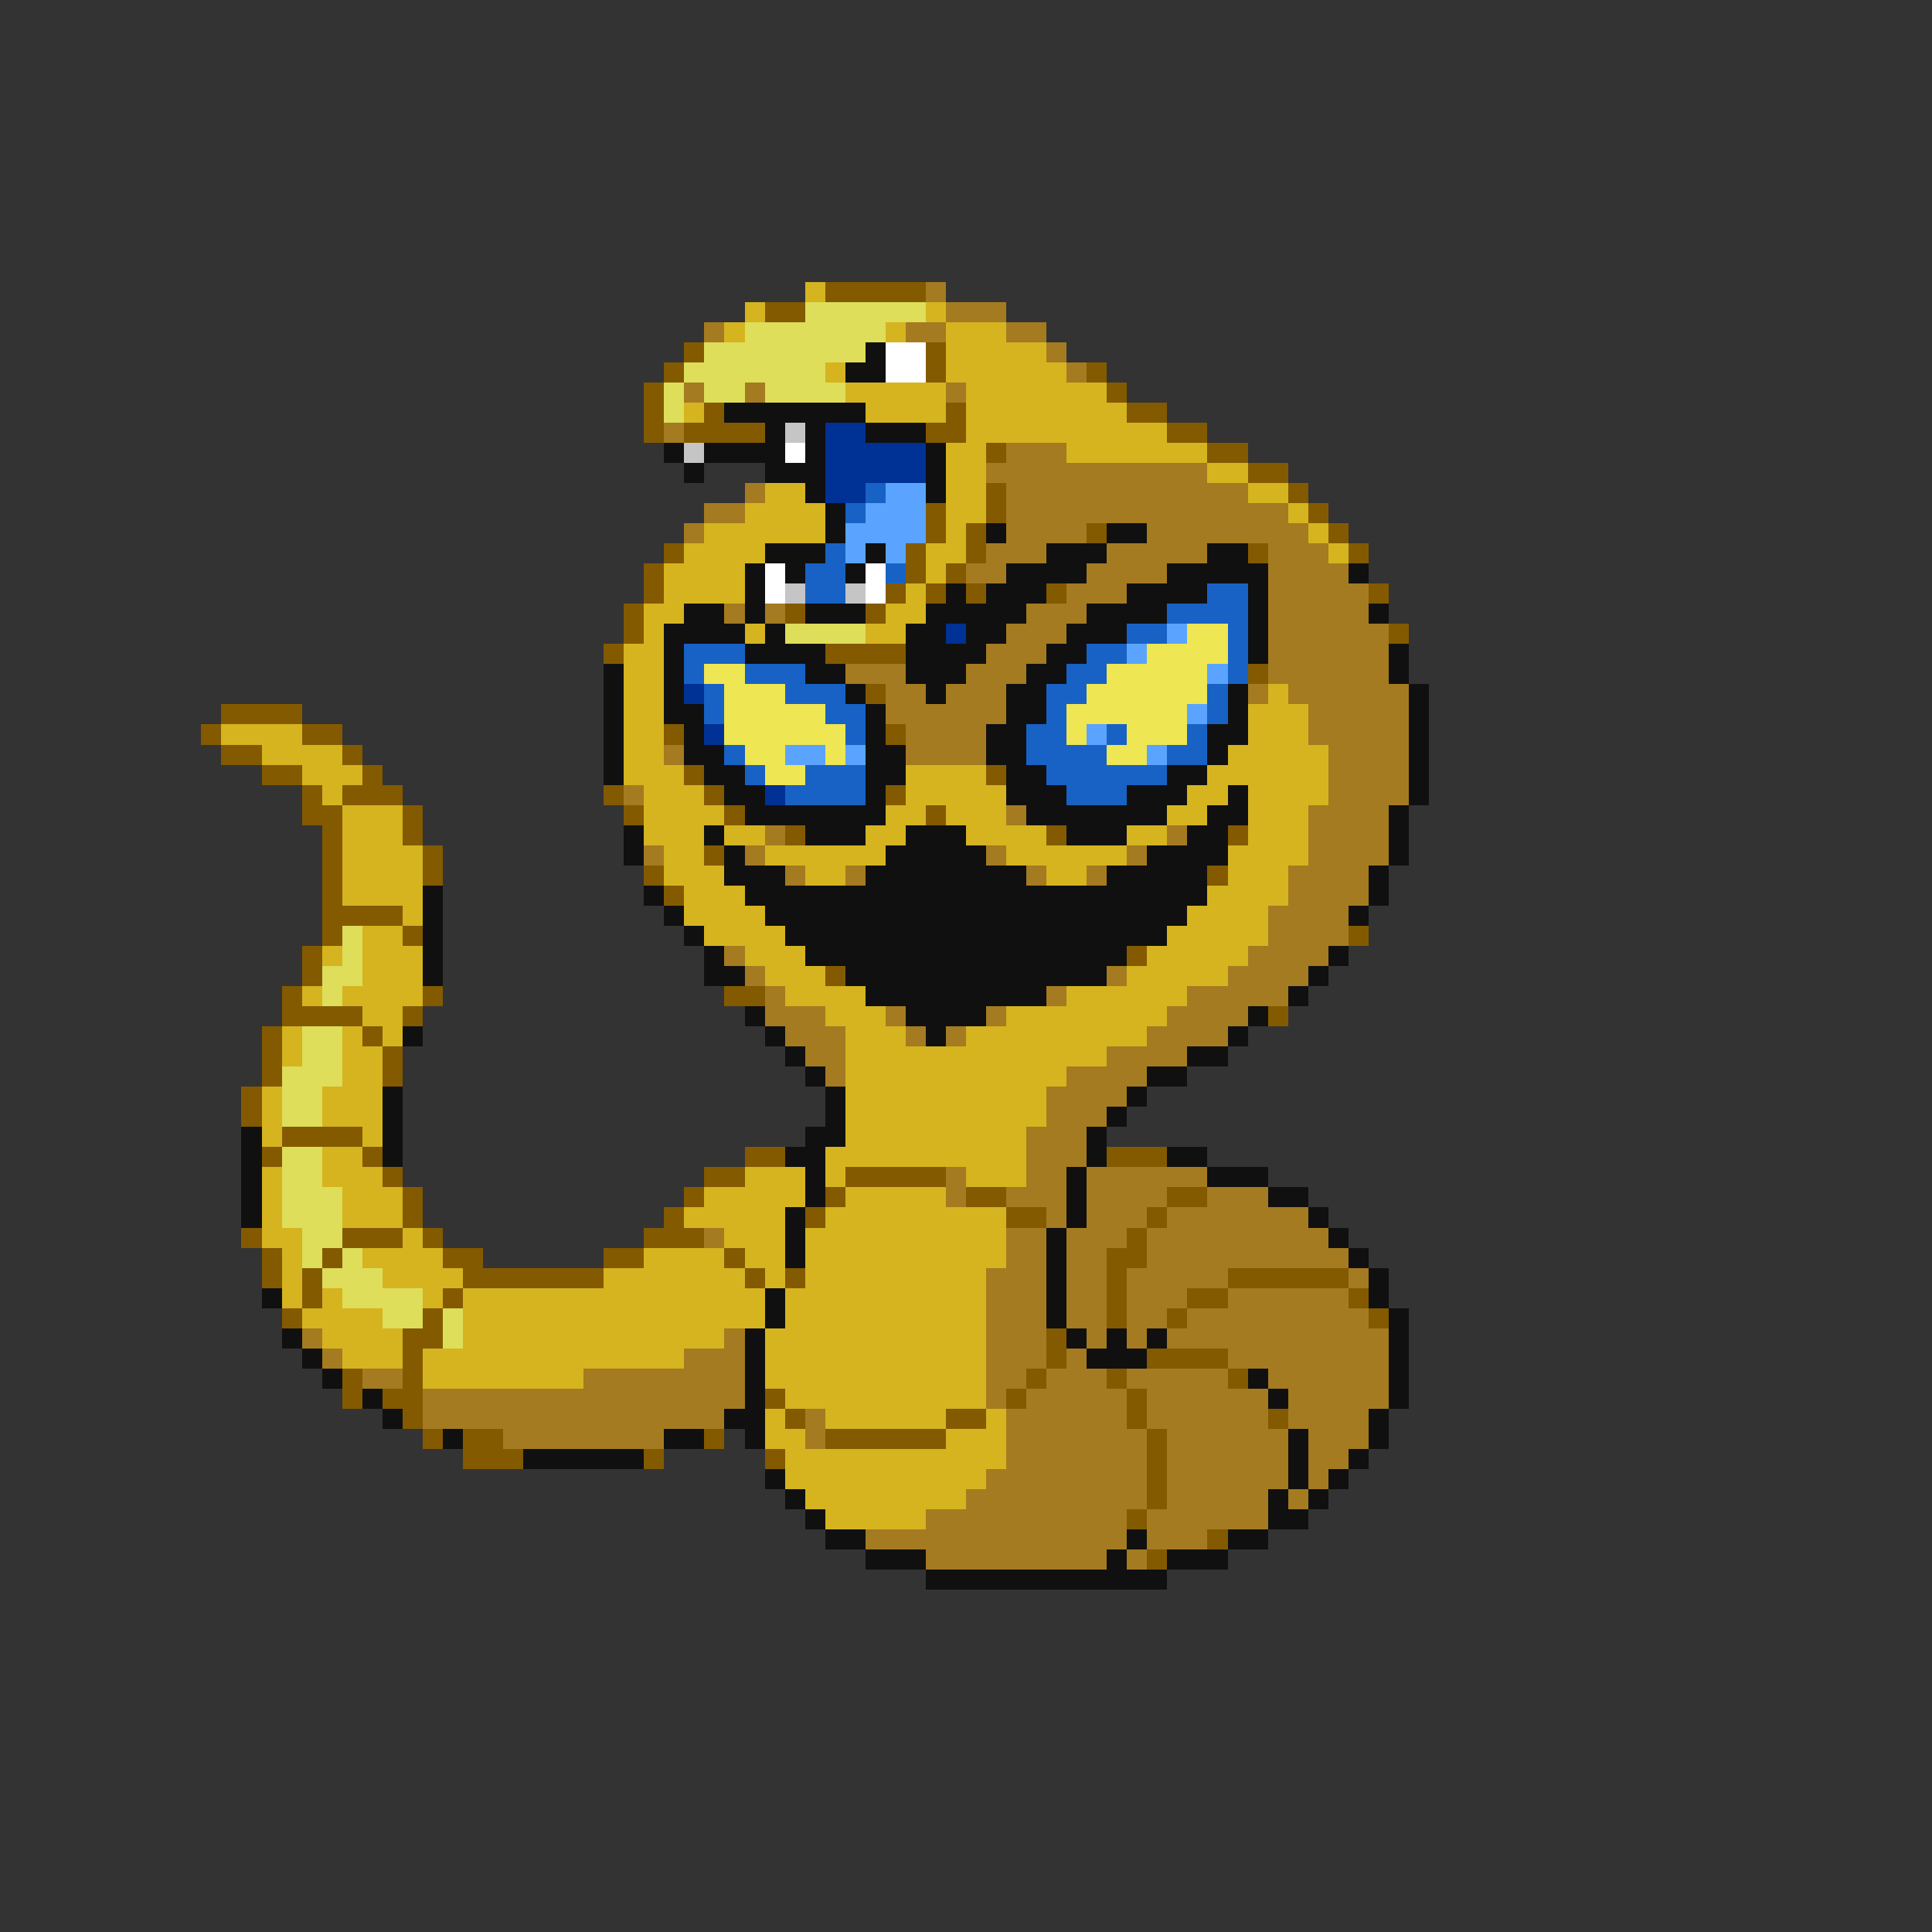 <svg xmlns="http://www.w3.org/2000/svg" viewBox="0 -0.5 96 96" shape-rendering="crispEdges">
<rect x="0" y="-0.5" width="96" height="96" fill="#333333" stroke="none"/>
<path stroke="#d5b420" d="M40 14h1M37 15h1M46 15h1M36 16h1M44 16h1M47 16h3M47 17h5M41 18h1M47 18h6M42 19h5M48 19h7M34 20h1M43 20h4M48 20h8M48 21h10M47 22h2M53 22h7M47 23h2M60 23h2M38 24h2M47 24h2M62 24h2M37 25h4M47 25h2M64 25h1M35 26h6M47 26h1M65 26h1M34 27h4M46 27h2M66 27h1M33 28h4M46 28h1M33 29h4M45 29h1M32 30h2M44 30h2M32 31h1M37 31h1M43 31h2M31 32h2M31 33h2M31 34h2M63 34h1M31 35h2M62 35h3M11 36h4M31 36h2M62 36h3M13 37h4M31 37h2M61 37h5M15 38h3M31 38h3M45 38h4M60 38h6M16 39h1M32 39h3M45 39h5M59 39h2M62 39h4M17 40h3M32 40h4M44 40h2M47 40h3M58 40h2M62 40h3M17 41h3M32 41h3M36 41h2M43 41h2M48 41h4M56 41h2M62 41h3M17 42h4M33 42h2M38 42h6M50 42h6M61 42h4M17 43h4M33 43h3M40 43h2M52 43h2M61 43h3M17 44h4M34 44h3M60 44h4M20 45h1M34 45h4M59 45h4M18 46h2M35 46h4M58 46h5M16 47h1M18 47h3M37 47h3M57 47h5M18 48h3M38 48h3M56 48h5M15 49h1M17 49h4M39 49h4M53 49h6M18 50h2M41 50h3M50 50h8M14 51h1M17 51h1M19 51h1M42 51h3M48 51h9M14 52h1M17 52h2M42 52h13M17 53h2M42 53h11M13 54h1M16 54h3M42 54h10M13 55h1M16 55h3M42 55h10M13 56h1M18 56h1M42 56h9M16 57h2M41 57h10M13 58h1M16 58h3M37 58h3M41 58h1M48 58h3M13 59h1M17 59h3M35 59h5M42 59h5M13 60h1M17 60h3M34 60h5M41 60h9M13 61h2M20 61h1M36 61h3M40 61h10M14 62h1M18 62h4M32 62h4M37 62h2M40 62h10M14 63h1M19 63h4M30 63h7M38 63h1M40 63h9M14 64h1M16 64h1M21 64h1M23 64h15M39 64h10M15 65h4M23 65h15M39 65h10M16 66h4M23 66h13M38 66h11M17 67h3M21 67h13M38 67h11M21 68h8M38 68h11M39 69h10M38 70h1M41 70h6M49 70h1M38 71h2M47 71h3M39 72h11M39 73h10M40 74h8M41 75h5" />
<path stroke="#835a00" d="M41 14h5M38 15h2M34 17h1M46 17h1M33 18h1M46 18h1M54 18h1M32 19h1M55 19h1M32 20h1M35 20h1M47 20h1M56 20h2M32 21h1M34 21h4M46 21h2M58 21h2M49 22h1M60 22h2M62 23h2M49 24h1M64 24h1M46 25h1M49 25h1M65 25h1M46 26h1M48 26h1M54 26h1M66 26h1M33 27h1M45 27h1M48 27h1M62 27h1M67 27h1M32 28h1M45 28h1M47 28h1M32 29h1M44 29h1M46 29h1M48 29h1M52 29h1M68 29h1M31 30h1M39 30h1M43 30h1M31 31h1M69 31h1M30 32h1M41 32h4M62 33h1M43 34h1M11 35h4M10 36h1M15 36h2M33 36h1M44 36h1M11 37h2M17 37h1M13 38h2M18 38h1M34 38h1M49 38h1M15 39h1M17 39h3M30 39h1M35 39h1M44 39h1M15 40h2M20 40h1M31 40h1M36 40h1M46 40h1M16 41h1M20 41h1M39 41h1M52 41h1M61 41h1M16 42h1M21 42h1M35 42h1M16 43h1M21 43h1M32 43h1M60 43h1M16 44h1M33 44h1M16 45h4M16 46h1M20 46h1M67 46h1M15 47h1M56 47h1M15 48h1M41 48h1M14 49h1M21 49h1M36 49h2M14 50h4M20 50h1M63 50h1M13 51h1M18 51h1M13 52h1M19 52h1M13 53h1M19 53h1M12 54h1M12 55h1M14 56h4M13 57h1M18 57h1M37 57h2M55 57h3M19 58h1M35 58h2M42 58h5M20 59h1M34 59h1M41 59h1M48 59h2M58 59h2M20 60h1M33 60h1M40 60h1M50 60h2M57 60h1M12 61h1M17 61h3M21 61h1M32 61h3M56 61h1M13 62h1M16 62h1M22 62h2M30 62h2M36 62h1M55 62h2M13 63h1M15 63h1M23 63h7M37 63h1M39 63h1M55 63h1M61 63h6M15 64h1M22 64h1M55 64h1M59 64h2M67 64h1M14 65h1M21 65h1M55 65h1M58 65h1M68 65h1M20 66h2M52 66h1M20 67h1M52 67h1M57 67h4M17 68h1M20 68h1M51 68h1M55 68h1M61 68h1M17 69h1M19 69h2M38 69h1M50 69h1M56 69h1M20 70h1M39 70h1M47 70h2M56 70h1M63 70h1M21 71h1M23 71h2M35 71h1M41 71h6M57 71h1M23 72h3M32 72h1M38 72h1M57 72h1M57 73h1M57 74h1M56 75h1M60 76h1M57 77h1" />
<path stroke="#a47b20" d="M46 14h1M47 15h3M35 16h1M45 16h2M50 16h2M52 17h1M53 18h1M34 19h1M37 19h1M47 19h1M33 21h1M50 22h3M49 23h11M37 24h1M50 24h12M35 25h2M50 25h14M34 26h1M50 26h4M57 26h8M49 27h3M55 27h5M63 27h3M48 28h2M54 28h4M63 28h4M53 29h3M63 29h5M36 30h1M38 30h1M51 30h3M63 30h5M50 31h3M63 31h6M49 32h3M63 32h6M42 33h3M48 33h3M63 33h6M44 34h2M47 34h3M62 34h1M64 34h6M44 35h6M65 35h5M45 36h4M65 36h5M33 37h1M45 37h4M66 37h4M66 38h4M31 39h1M66 39h4M50 40h1M65 40h4M38 41h1M58 41h1M65 41h4M32 42h1M37 42h1M49 42h1M56 42h1M65 42h4M39 43h1M42 43h1M51 43h1M54 43h1M64 43h4M64 44h4M63 45h4M63 46h4M36 47h1M62 47h4M37 48h1M55 48h1M61 48h4M38 49h1M52 49h1M59 49h5M38 50h3M44 50h1M49 50h1M58 50h4M39 51h3M45 51h1M47 51h1M57 51h4M40 52h2M55 52h4M41 53h1M53 53h4M52 54h4M52 55h3M51 56h3M51 57h3M47 58h1M51 58h2M54 58h6M47 59h1M50 59h3M54 59h4M60 59h3M52 60h1M54 60h3M58 60h7M35 61h1M50 61h2M53 61h3M57 61h9M50 62h2M53 62h2M57 62h10M49 63h3M53 63h2M56 63h5M67 63h1M49 64h3M53 64h2M56 64h3M61 64h6M49 65h3M53 65h2M56 65h2M59 65h9M15 66h1M36 66h1M49 66h3M54 66h1M56 66h1M58 66h11M16 67h1M34 67h3M49 67h3M53 67h1M61 67h8M18 68h2M29 68h8M49 68h2M52 68h3M56 68h5M63 68h6M21 69h16M49 69h1M51 69h5M57 69h6M64 69h5M21 70h15M40 70h1M50 70h6M57 70h6M64 70h4M25 71h8M40 71h1M50 71h7M58 71h6M65 71h3M50 72h7M58 72h6M65 72h2M49 73h8M58 73h6M65 73h1M48 74h9M58 74h5M64 74h1M46 75h10M57 75h6M43 76h13M57 76h3M46 77h9M56 77h1" />
<path stroke="#dede5a" d="M40 15h6M37 16h7M35 17h8M34 18h7M33 19h1M35 19h2M38 19h4M33 20h1M39 31h4M17 46h1M17 47h1M16 48h2M16 49h1M15 51h2M15 52h2M14 53h3M14 54h2M14 55h2M14 57h2M14 58h2M14 59h3M14 60h3M15 61h2M15 62h1M17 62h1M16 63h3M17 64h4M19 65h2M22 65h1M22 66h1" />
<path stroke="#101010" d="M43 17h1M42 18h2M36 20h7M38 21h1M40 21h1M43 21h3M33 22h1M35 22h4M40 22h1M46 22h1M34 23h1M38 23h3M46 23h1M40 24h1M46 24h1M41 25h1M41 26h1M49 26h1M55 26h2M38 27h3M43 27h1M52 27h3M60 27h2M37 28h1M39 28h1M42 28h1M50 28h4M58 28h5M67 28h1M37 29h1M47 29h1M49 29h3M56 29h4M62 29h1M34 30h2M37 30h1M40 30h3M46 30h5M54 30h4M62 30h1M68 30h1M33 31h4M38 31h1M45 31h2M48 31h2M53 31h3M62 31h1M33 32h1M37 32h4M45 32h4M52 32h2M62 32h1M69 32h1M30 33h1M33 33h1M40 33h2M45 33h3M51 33h2M69 33h1M30 34h1M33 34h1M42 34h1M46 34h1M50 34h2M61 34h1M70 34h1M30 35h1M33 35h2M43 35h1M50 35h2M61 35h1M70 35h1M30 36h1M34 36h1M43 36h1M49 36h2M60 36h2M70 36h1M30 37h1M34 37h2M43 37h2M49 37h2M60 37h1M70 37h1M30 38h1M35 38h2M43 38h2M50 38h2M58 38h2M70 38h1M36 39h2M43 39h1M50 39h3M56 39h3M61 39h1M70 39h1M37 40h7M51 40h7M60 40h2M69 40h1M31 41h1M35 41h1M40 41h3M45 41h3M53 41h3M59 41h2M69 41h1M31 42h1M36 42h1M44 42h5M57 42h4M69 42h1M36 43h3M43 43h8M55 43h5M68 43h1M21 44h1M32 44h1M37 44h23M68 44h1M21 45h1M33 45h1M38 45h21M67 45h1M21 46h1M34 46h1M39 46h19M21 47h1M35 47h1M40 47h16M66 47h1M21 48h1M35 48h2M42 48h13M65 48h1M43 49h9M64 49h1M37 50h1M45 50h4M62 50h1M20 51h1M38 51h1M46 51h1M61 51h1M39 52h1M59 52h2M40 53h1M57 53h2M19 54h1M41 54h1M56 54h1M19 55h1M41 55h1M55 55h1M12 56h1M19 56h1M40 56h2M54 56h1M12 57h1M19 57h1M39 57h2M54 57h1M58 57h2M12 58h1M40 58h1M53 58h1M60 58h3M12 59h1M40 59h1M53 59h1M63 59h2M12 60h1M39 60h1M53 60h1M65 60h1M39 61h1M52 61h1M66 61h1M39 62h1M52 62h1M67 62h1M52 63h1M68 63h1M13 64h1M38 64h1M52 64h1M68 64h1M38 65h1M52 65h1M69 65h1M14 66h1M37 66h1M53 66h1M55 66h1M57 66h1M69 66h1M15 67h1M37 67h1M54 67h3M69 67h1M16 68h1M37 68h1M62 68h1M69 68h1M18 69h1M37 69h1M63 69h1M69 69h1M19 70h1M36 70h2M68 70h1M22 71h1M33 71h2M37 71h1M64 71h1M68 71h1M26 72h6M64 72h1M67 72h1M38 73h1M64 73h1M66 73h1M39 74h1M63 74h1M65 74h1M40 75h1M63 75h2M41 76h2M56 76h1M61 76h2M43 77h3M55 77h1M58 77h3M46 78h12" />
<path stroke="#ffffff" d="M44 17h2M44 18h2M39 22h1M38 28h1M43 28h1M38 29h1M43 29h1" />
<path stroke="#c5c5c5" d="M39 21h1M34 22h1M39 29h1M42 29h1" />
<path stroke="#003194" d="M41 21h2M41 22h5M41 23h5M41 24h2M47 31h1M34 34h1M35 36h1M38 39h1" />
<path stroke="#1862c5" d="M43 24h1M42 25h1M41 27h1M40 28h2M44 28h1M40 29h2M60 29h2M58 30h4M56 31h2M61 31h1M34 32h3M54 32h2M61 32h1M34 33h1M37 33h3M53 33h2M61 33h1M35 34h1M39 34h3M52 34h2M60 34h1M35 35h1M41 35h2M52 35h1M60 35h1M42 36h1M51 36h2M55 36h1M59 36h1M36 37h1M51 37h4M58 37h2M37 38h1M40 38h3M52 38h6M39 39h4M53 39h3" />
<path stroke="#5aa4ff" d="M44 24h2M43 25h3M42 26h4M42 27h1M44 27h1M58 31h1M56 32h1M60 33h1M59 35h1M54 36h1M39 37h2M42 37h1M57 37h1" />
<path stroke="#eee652" d="M59 31h2M57 32h4M35 33h2M55 33h5M36 34h3M54 34h6M36 35h5M53 35h6M36 36h6M53 36h1M56 36h3M37 37h2M41 37h1M55 37h2M38 38h2" />
</svg>